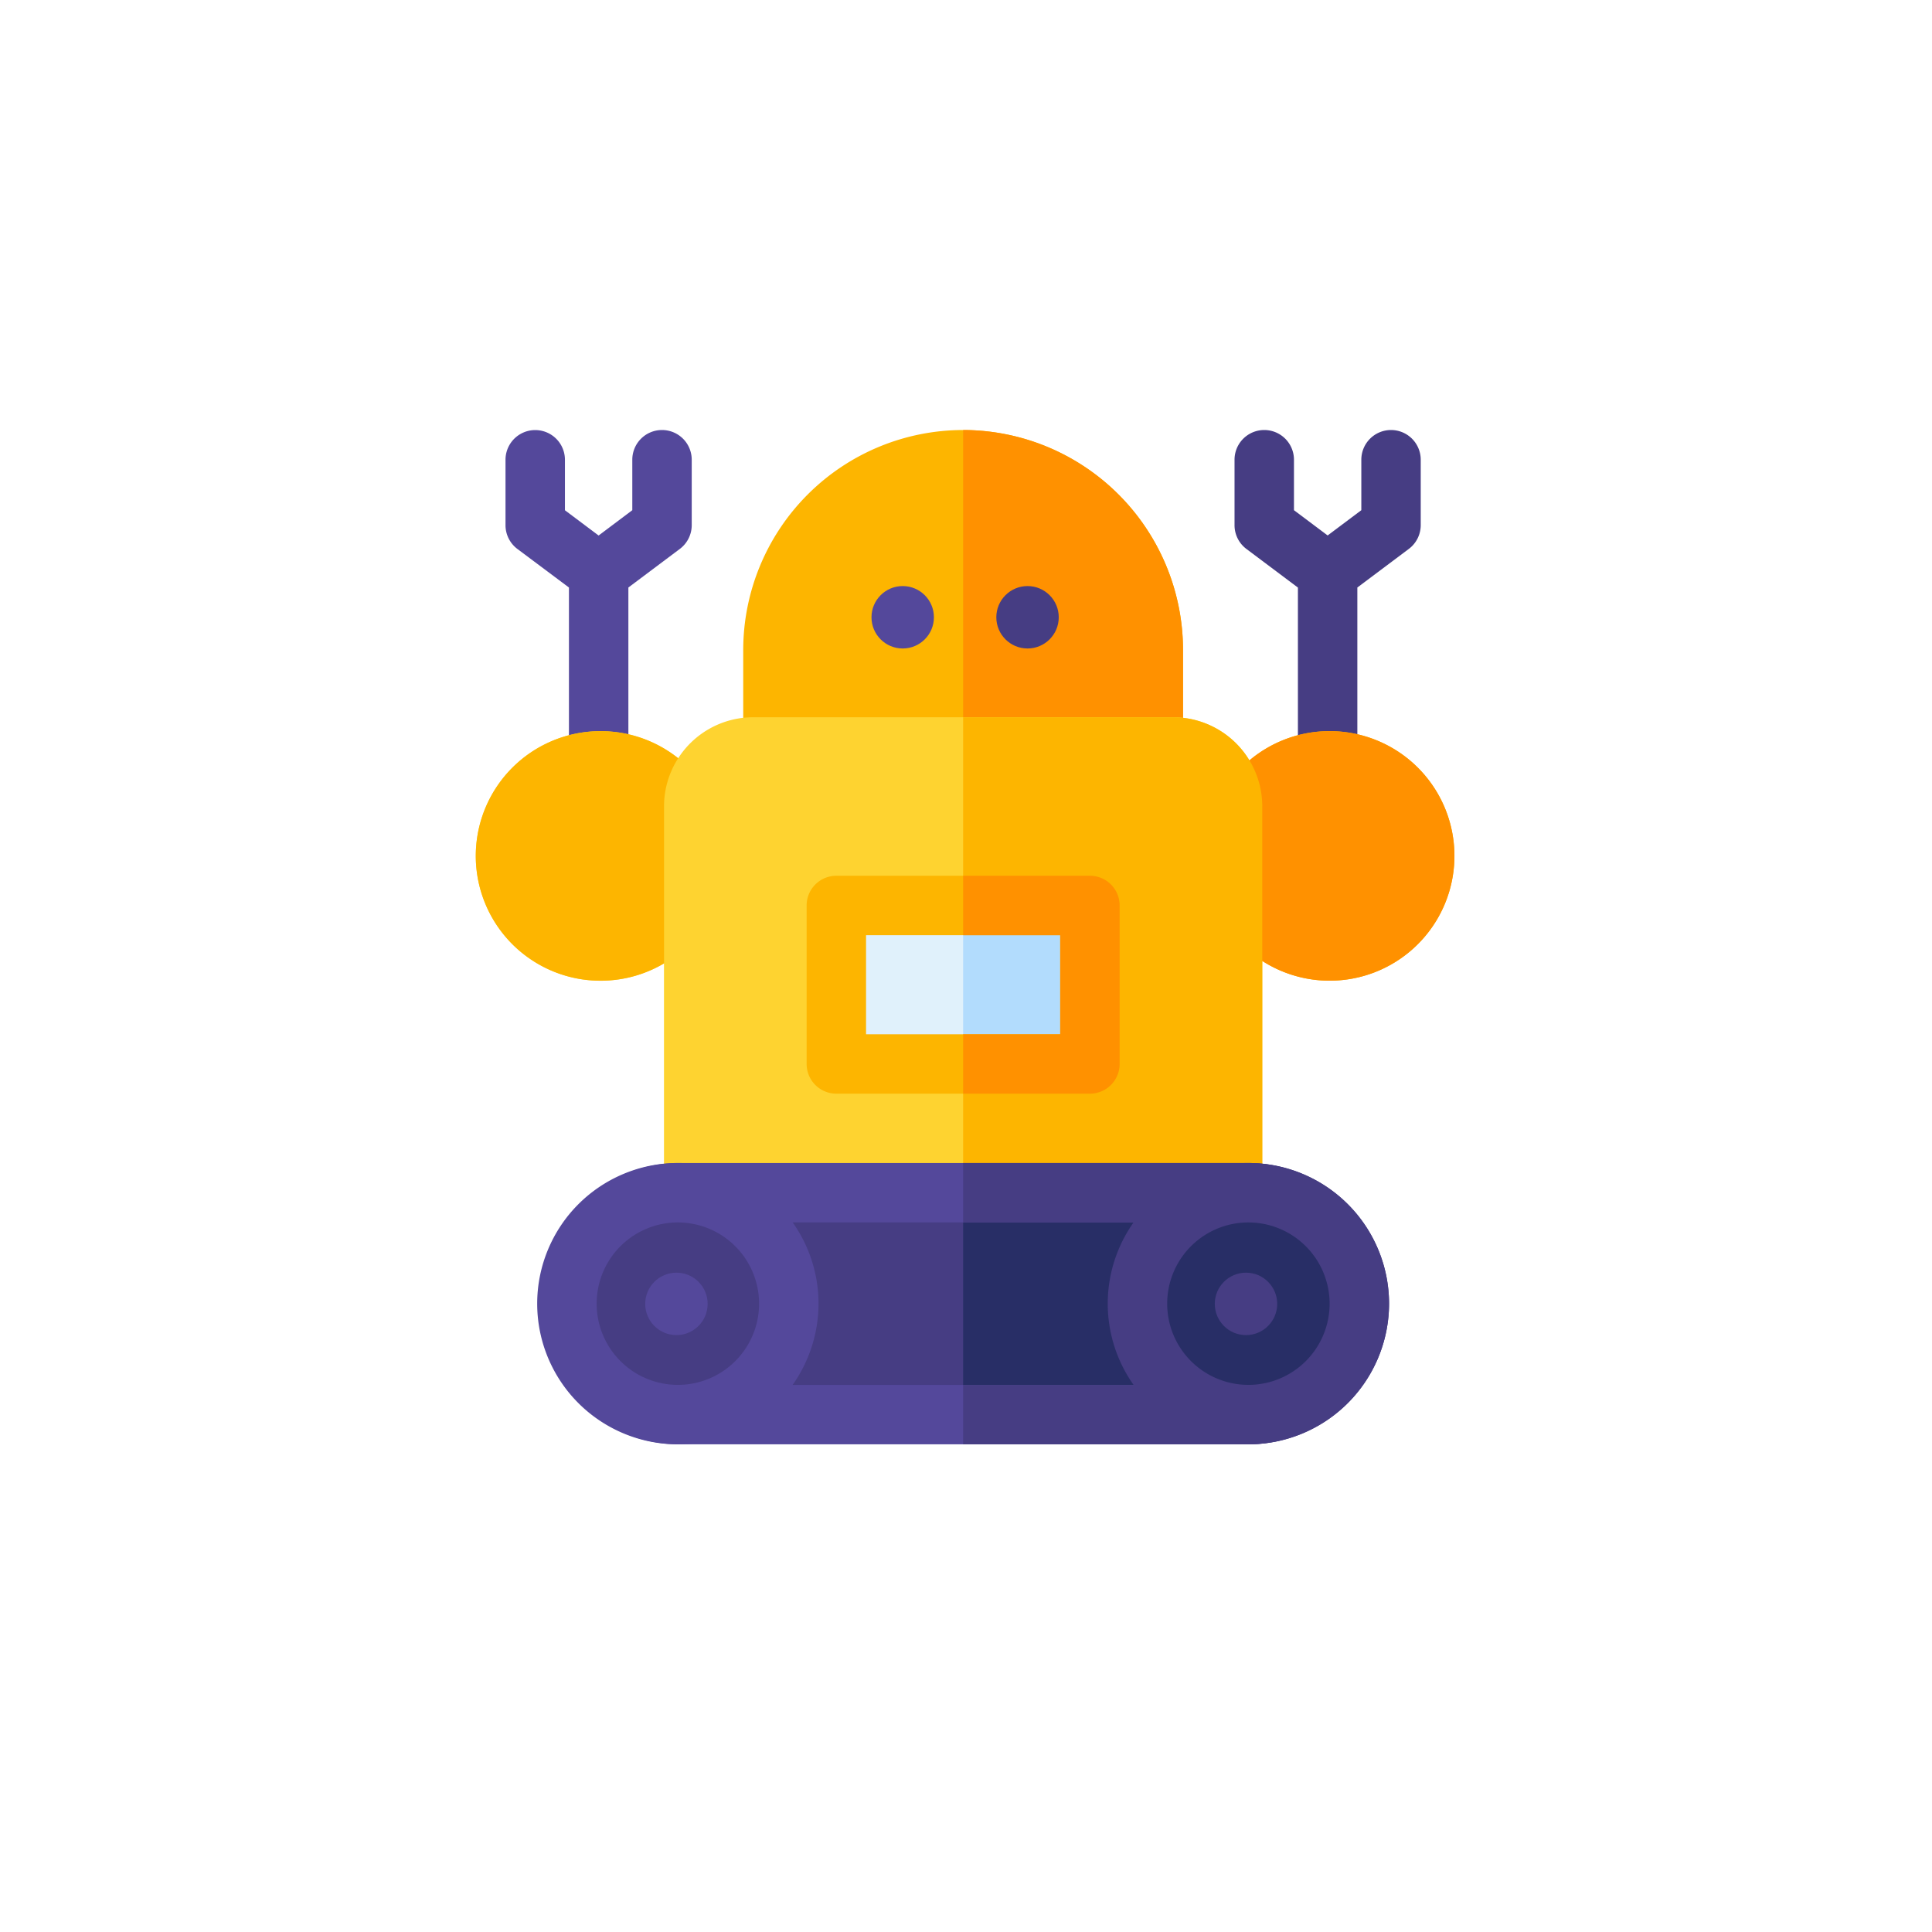 <svg xmlns="http://www.w3.org/2000/svg" xmlns:xlink="http://www.w3.org/1999/xlink" width="134" height="134" viewBox="0 0 134 134"><defs><filter id="a" x="0" y="0" width="134" height="134" filterUnits="userSpaceOnUse"><feOffset dy="2" input="SourceAlpha"/><feGaussianBlur stdDeviation="1" result="b"/><feFlood flood-opacity="0.051"/><feComposite operator="in" in2="b"/><feComposite in="SourceGraphic"/></filter></defs><g transform="translate(-814 -1882)"><g transform="matrix(1, 0, 0, 1, 814, 1882)" filter="url(#a)"><circle cx="64" cy="64" r="64" transform="translate(3 1)" fill="#fff"/></g><g transform="translate(838 1911.825)"><g transform="translate(27.549)"><path d="M159.252,0A15.268,15.268,0,0,0,144,15.252v6.733a2.062,2.062,0,0,0,2.061,2.061h26.381a2.062,2.062,0,0,0,2.061-2.061V15.252A15.268,15.268,0,0,0,159.252,0Z" transform="translate(-144)" fill="#fdb500"/></g><g transform="translate(42.801)"><path d="M270.252,15.252v6.733a2.062,2.062,0,0,1-2.061,2.061H255V0A15.268,15.268,0,0,1,270.252,15.252Z" transform="translate(-255)" fill="#ff9100"/></g><g transform="translate(36.445 10.823)"><circle cx="2.165" cy="2.165" r="2.165" transform="translate(0 0)" fill="#54489b"/></g><g transform="translate(45.103 10.823)"><circle cx="2.165" cy="2.165" r="2.165" transform="translate(0 0)" fill="#463d83"/></g><g transform="translate(61.625)"><path d="M402.855,0a2.061,2.061,0,0,0-2.061,2.061v3.5l-2.336,1.752-2.336-1.752v-3.5a2.061,2.061,0,0,0-4.122,0V6.6a2.061,2.061,0,0,0,.824,1.649l3.572,2.679v12.16a2.061,2.061,0,0,0,4.122,0V10.924l3.572-2.679a2.061,2.061,0,0,0,.824-1.649V2.061A2.061,2.061,0,0,0,402.855,0Z" transform="translate(-392)" fill="#463d83"/></g><g transform="translate(11.061)"><path d="M34.855,0a2.061,2.061,0,0,0-2.061,2.061v3.5L30.458,7.317,28.122,5.565v-3.5a2.061,2.061,0,0,0-4.122,0V6.6a2.061,2.061,0,0,0,.824,1.649L28.4,10.924v12.16a2.061,2.061,0,0,0,4.122,0V10.924l3.572-2.679A2.061,2.061,0,0,0,36.916,6.6V2.061A2.061,2.061,0,0,0,34.855,0Z" transform="translate(-24)" fill="#54489b"/></g><g transform="translate(9 19.923)"><path d="M57.366,145H28.236a6.182,6.182,0,0,0-5.2,2.844,8.653,8.653,0,1,0-.983,14.226v15.906a2.062,2.062,0,0,0,2.061,2.061H61.488a2.062,2.062,0,0,0,2.061-2.061V151.183A6.191,6.191,0,0,0,57.366,145Z" transform="translate(-9 -145)" fill="#fed330"/></g><g transform="translate(42.801 19.923)"><path d="M280.419,145.962a8.617,8.617,0,0,0-5.561,2.03A6.186,6.186,0,0,0,269.565,145H255v35.038h18.687a2.062,2.062,0,0,0,2.061-2.061V161.9a8.654,8.654,0,1,0,4.672-15.938Z" transform="translate(-255 -145)" fill="#fdb500"/></g><g transform="translate(34.007 32.977)"><path d="M191,240h17.588v10.992H191Z" transform="translate(-191 -240)" fill="#e0f1fb"/></g><g transform="translate(42.801 32.977)"><path d="M255,240h8.794v10.992H255Z" transform="translate(-255 -240)" fill="#b2dcfd"/></g><g transform="translate(31.946 30.916)"><path d="M195.649,225H178.061A2.062,2.062,0,0,0,176,227.061v10.992a2.062,2.062,0,0,0,2.061,2.061h17.588a2.062,2.062,0,0,0,2.061-2.061V227.061A2.062,2.062,0,0,0,195.649,225Zm-2.061,10.992H180.122v-6.87h13.465Z" transform="translate(-176 -225)" fill="#fdb500"/></g><g transform="translate(42.801 30.916)"><path d="M265.855,227.061v10.992a2.062,2.062,0,0,1-2.061,2.061H255v-4.122h6.733v-6.87H255V225h8.794A2.062,2.062,0,0,1,265.855,227.061Z" transform="translate(-255 -225)" fill="#ff9100"/></g><g transform="translate(15.321 52.9)"><path d="M109.961,392.695a7.7,7.7,0,0,1-7.695,7.695H62.695a7.695,7.695,0,1,1,0-15.389h39.572A7.694,7.694,0,0,1,109.961,392.695Z" transform="translate(-55 -385)" fill="#463d83"/></g><g transform="translate(42.801 52.9)"><path d="M282.481,392.695a7.7,7.7,0,0,1-7.695,7.695H255V385h19.786A7.694,7.694,0,0,1,282.481,392.695Z" transform="translate(-255 -385)" fill="#282e66"/></g><g transform="translate(13.259 50.839)"><path d="M89.328,370H49.756a9.756,9.756,0,0,0,0,19.511H89.328a9.756,9.756,0,0,0,0-19.511Zm0,15.389H49.756a5.633,5.633,0,1,1,0-11.267H89.328a5.633,5.633,0,1,1,0,11.267Z" transform="translate(-40 -370)" fill="#54489b"/></g><g transform="translate(42.801 50.839)"><path d="M284.542,379.756a9.767,9.767,0,0,1-9.756,9.756H255v-4.122h19.786a5.633,5.633,0,1,0,0-11.267H255V370h19.786A9.767,9.767,0,0,1,284.542,379.756Z" transform="translate(-255 -370)" fill="#463d83"/></g><g transform="translate(15.339 53.033)"><circle cx="7.576" cy="7.576" r="7.576" transform="translate(0 0)" fill="#463d83"/></g><g transform="translate(54.844 53.033)"><ellipse cx="7.847" cy="7.576" rx="7.847" ry="7.576" transform="translate(0 0)" fill="#282e66"/></g><g transform="translate(13.259 50.839)"><path d="M49.756,389.511a9.756,9.756,0,1,1,9.756-9.756A9.767,9.767,0,0,1,49.756,389.511Zm0-15.389a5.633,5.633,0,1,0,5.634,5.633A5.64,5.64,0,0,0,49.756,374.122Z" transform="translate(-40 -370)" fill="#54489b"/></g><g transform="translate(52.831 50.839)"><path d="M337.756,389.511a9.756,9.756,0,1,1,9.756-9.756A9.767,9.767,0,0,1,337.756,389.511Zm0-15.389a5.633,5.633,0,1,0,5.633,5.633A5.64,5.64,0,0,0,337.756,374.122Z" transform="translate(-328 -370)" fill="#463d83"/></g><g transform="translate(20.751 58.445)"><circle cx="2.165" cy="2.165" r="2.165" transform="translate(0 0)" fill="#54489b"/></g><g transform="translate(60.255 58.445)"><circle cx="2.165" cy="2.165" r="2.165" transform="translate(0 0)" fill="#463d83"/></g><g transform="translate(62.659 20.885)"><path d="M405.082,152a8.615,8.615,0,0,0-5.562,2.028,6.15,6.15,0,0,1,.89,3.193V167.94A8.655,8.655,0,1,0,405.082,152Z" transform="translate(-399.52 -152)" fill="#ff9100"/></g><g transform="translate(9 20.885)"><path d="M17.656,152a8.656,8.656,0,1,0,4.4,16.11V157.221a6.154,6.154,0,0,1,.982-3.342A8.606,8.606,0,0,0,17.656,152Z" transform="translate(-9 -152)" fill="#fdb500"/></g></g></g></svg>